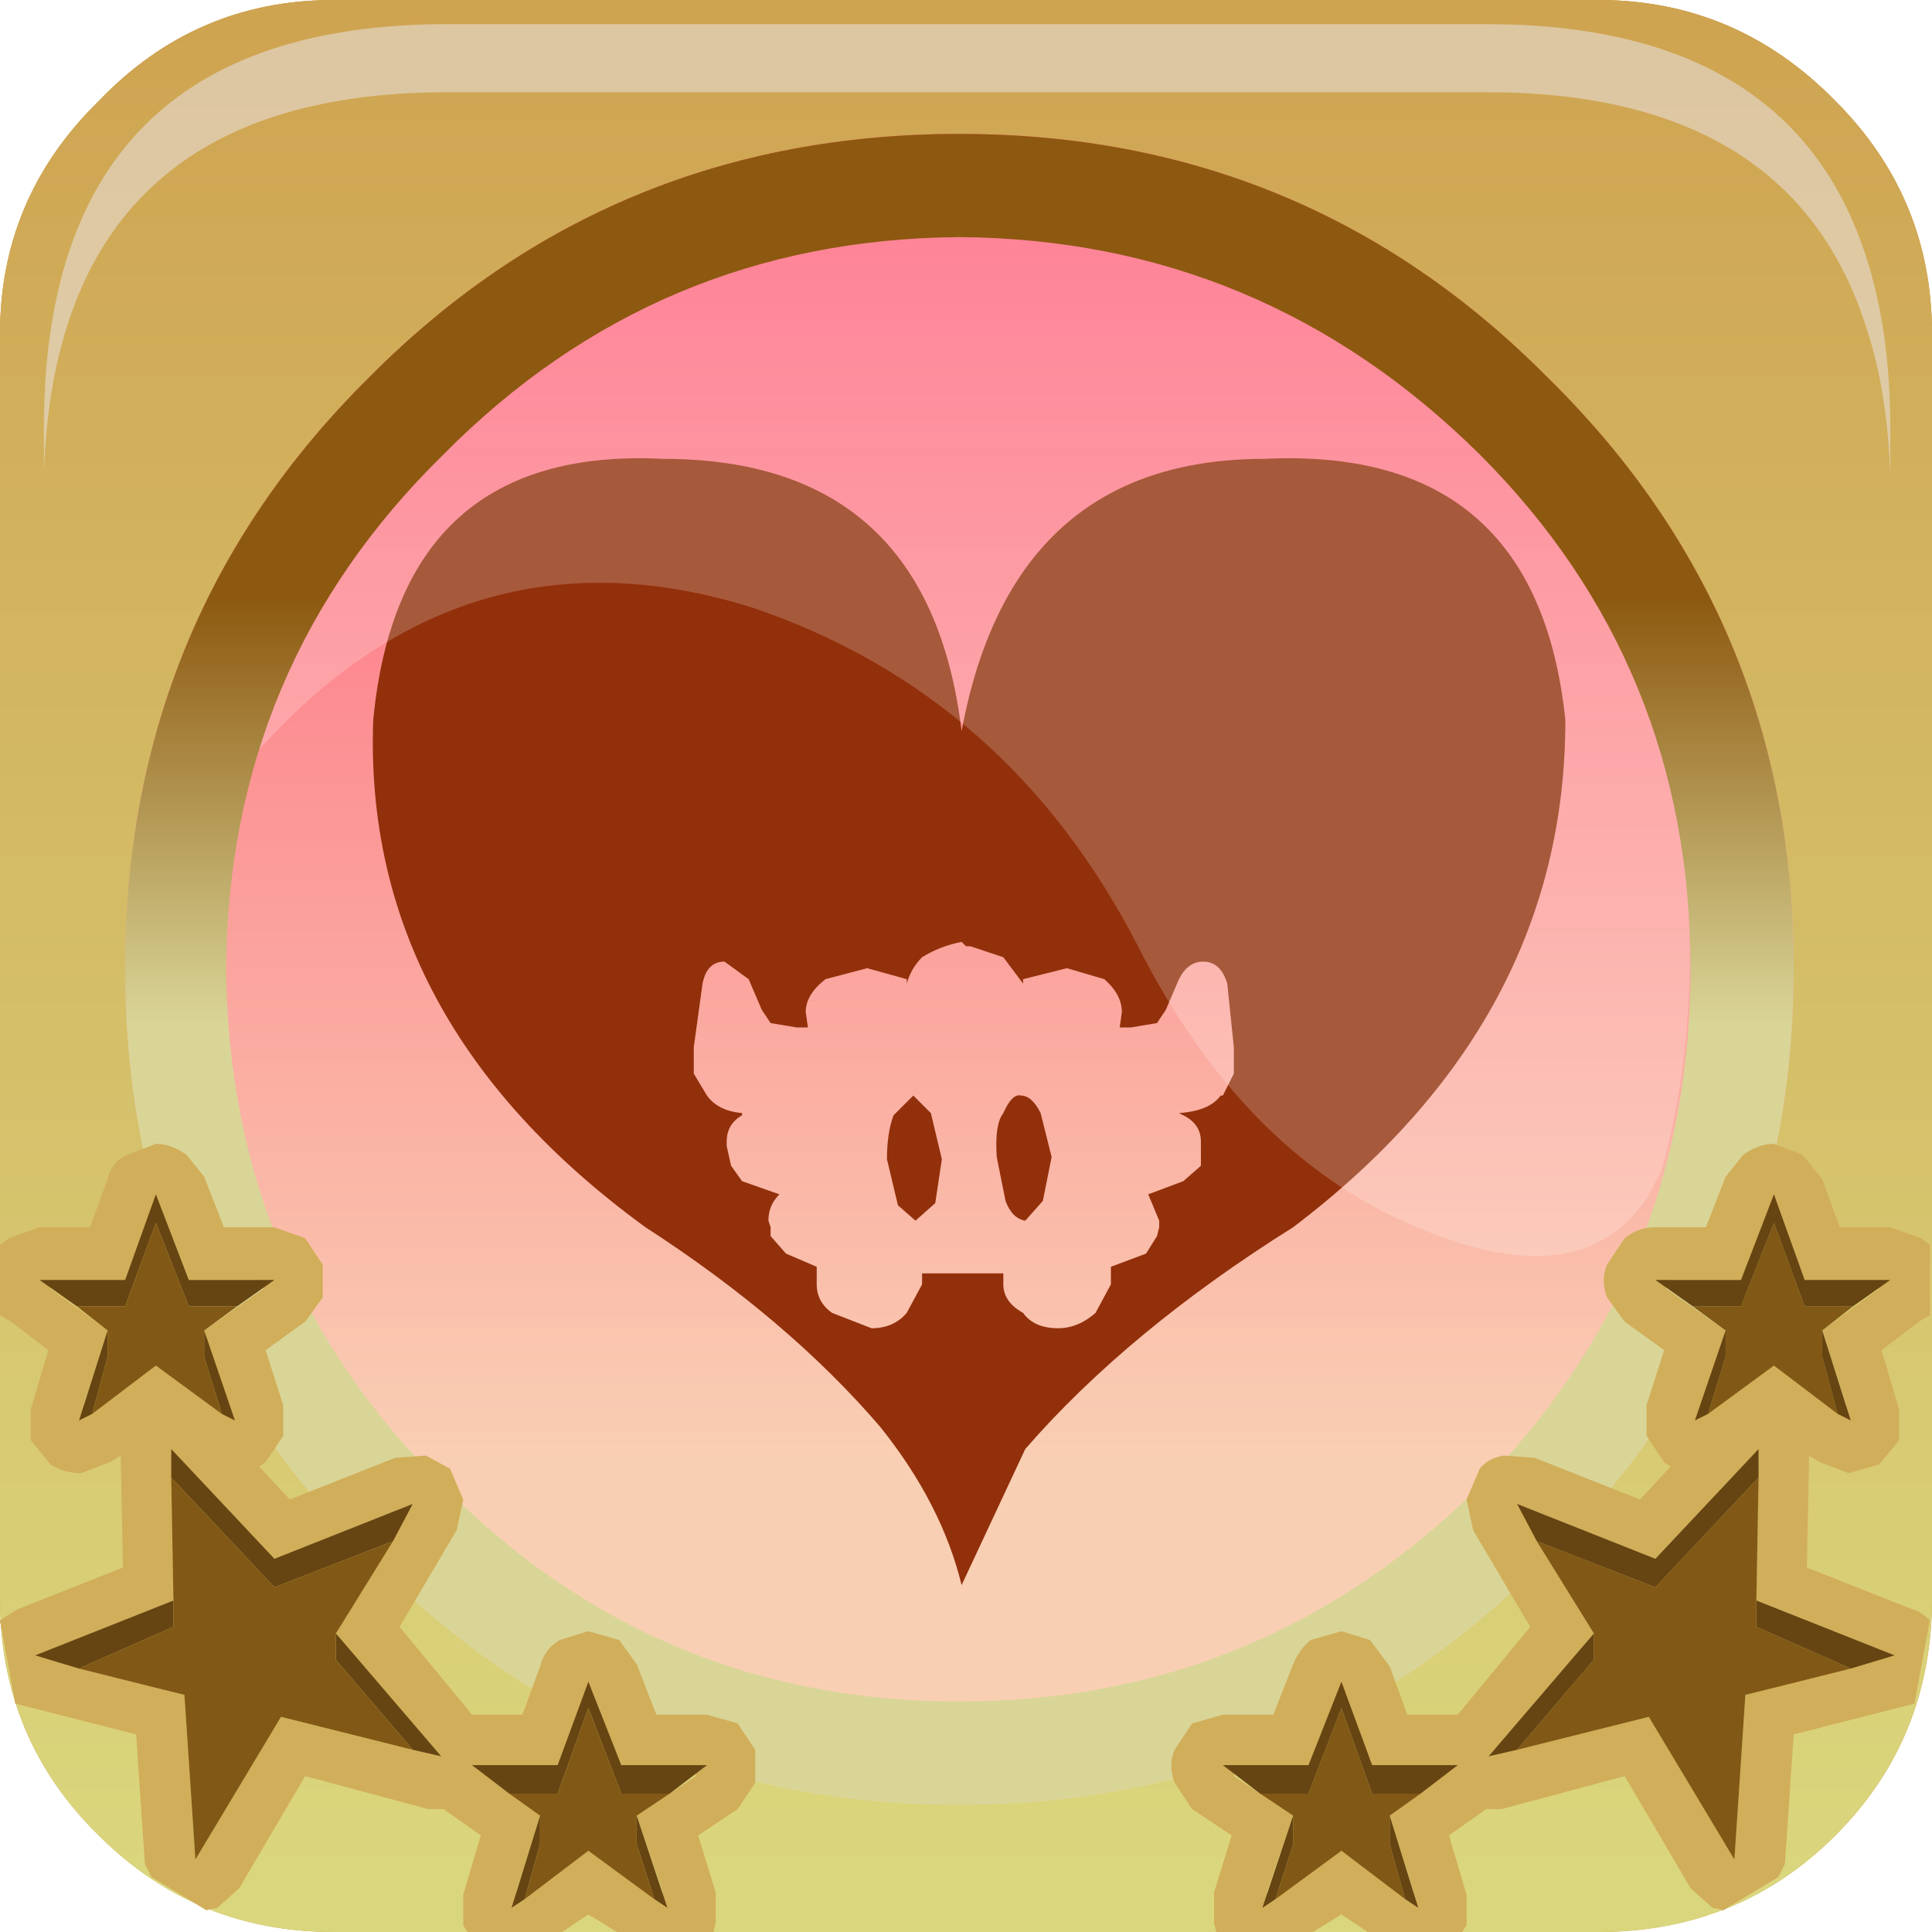 <?xml version="1.0" encoding="UTF-8" standalone="no"?>
<svg xmlns:xlink="http://www.w3.org/1999/xlink" height="66.0px" width="66.0px" xmlns="http://www.w3.org/2000/svg">
  <g transform="matrix(1.5, 0.0, 0.0, 1.5, 0.0, 0.075)">
    <use height="37.1" transform="matrix(1.0, 0.0, 0.0, 1.0, 3.4, 3.45)" width="37.2" xlink:href="#shape0"/>
    <use height="20.15" transform="matrix(1.159, 0.0, 0.0, 1.159, 5.8, 5.2)" width="28.2" xlink:href="#sprite0"/>
    <use height="44.0" transform="matrix(1.0, 0.0, 0.0, 1.0, 0.0, -0.05)" width="44.0" xlink:href="#shape2"/>
    <use height="0.0" transform="matrix(1.212, 0.0, 0.0, 1.212, 1.1, 0.9)" width="0.0" xlink:href="#sprite1"/>
    <use height="42.15" transform="matrix(1.0, 0.0, 0.0, 1.0, 0.0, 1.8)" width="43.95" xlink:href="#shape3"/>
    <use height="20.15" transform="matrix(1.159, 0.0, 0.0, 1.159, 5.8, 5.2)" width="28.2" xlink:href="#sprite0"/>
    <use height="44.0" transform="matrix(1.0, 0.0, 0.0, 1.0, 0.0, -0.05)" width="44.0" xlink:href="#shape4"/>
    <use height="0.0" transform="matrix(1.212, 0.0, 0.0, 1.212, 1.1, 0.9)" width="0.0" xlink:href="#sprite1"/>
    <use height="17.95" transform="matrix(1.0, 0.0, 0.0, 1.0, 0.0, 26.0)" width="43.95" xlink:href="#shape5"/>
    <use height="10.35" transform="matrix(1.0, 0.0, 0.0, 1.0, 1.0, 0.5)" width="42.05" xlink:href="#sprite2"/>
  </g>
  <defs>
    <g id="shape0" transform="matrix(1.0, 0.0, 0.0, 1.0, -3.4, -3.45)">
      <path d="M3.4 22.0 Q3.4 14.3 8.85 8.9 14.3 3.45 22.05 3.45 29.75 3.45 35.2 8.9 40.6 14.35 40.6 22.0 40.6 29.7 35.2 35.15 29.75 40.55 22.05 40.55 14.3 40.55 8.85 35.15 3.4 29.7 3.4 22.0" fill="url(#gradient0)" fill-rule="evenodd" stroke="none"/>
      <path d="M21.9 11.4 L21.9 11.65 Q28.8 11.65 35.8 17.75 26.65 19.9 25.9 22.05 L31.85 22.05 Q27.05 24.85 25.95 27.35 L29.7 27.35 Q25.7 28.7 24.25 31.9 L26.75 31.9 Q23.25 33.1 21.9 35.75 L21.7 35.95 21.7 35.5 Q20.35 32.9 16.85 31.7 L19.35 31.7 Q17.9 28.55 13.9 27.2 L17.65 27.2 Q16.55 24.65 11.7 21.9 L17.7 21.9 Q16.95 19.7 7.8 17.55 14.85 11.35 21.9 11.4" fill="#664411" fill-rule="evenodd" stroke="none"/>
    </g>
    <linearGradient gradientTransform="matrix(0.0, -0.017, -0.017, 0.0, 21.0, 26.9)" gradientUnits="userSpaceOnUse" id="gradient0" spreadMethod="pad" x1="-819.2" x2="819.2">
      <stop offset="0.012" stop-color="#dad67d"/>
      <stop offset="1.0" stop-color="#cfa451"/>
    </linearGradient>
    <g id="sprite0" transform="matrix(1.0, 0.0, 0.0, 1.0, 0.0, 0.0)">
      <use height="20.15" transform="matrix(1.0, 0.0, 0.0, 1.0, 0.0, 0.0)" width="28.2" xlink:href="#shape1"/>
    </g>
    <g id="shape1" transform="matrix(1.0, 0.0, 0.0, 1.0, 0.0, 0.0)">
      <path d="M27.4 18.95 Q26.2 20.8 23.4 19.8 19.6 18.5 17.35 14.05 14.8 9.1 9.75 7.4 4.1 5.65 0.0 10.3 1.0 6.85 3.7 4.15 7.2 0.65 11.9 0.05 L14.8 0.05 18.4 0.65 Q21.55 1.65 24.05 4.15 28.2 8.3 28.2 14.25 28.2 16.45 27.65 18.45 L27.4 18.95" fill="#ffffff" fill-opacity="0.196" fill-rule="evenodd" stroke="none"/>
    </g>
    <g id="shape2" transform="matrix(1.0, 0.0, 0.0, 1.0, 0.0, 0.05)">
      <path d="M41.8 2.25 Q44.0 4.45 44.0 7.55 L44.0 36.35 Q44.0 39.55 41.8 41.75 39.6 43.95 36.4 43.95 L7.6 43.95 Q4.45 43.95 2.25 41.75 0.0 39.55 0.0 36.35 L0.0 7.55 Q0.0 4.45 2.25 2.25 4.45 -0.05 7.6 -0.05 L36.4 -0.05 Q39.55 -0.05 41.8 2.25 M40.85 22.0 Q40.85 14.05 35.25 8.55 29.75 3.0 21.85 3.0 13.9 3.0 8.4 8.55 2.85 14.05 2.85 22.0 2.85 29.9 8.4 35.4 13.9 41.05 21.85 41.05 29.75 41.05 35.25 35.4 40.85 29.9 40.85 22.0" fill="url(#gradient1)" fill-rule="evenodd" stroke="none"/>
      <path d="M40.85 22.0 Q40.85 29.9 35.25 35.4 29.75 41.05 21.85 41.05 13.9 41.05 8.4 35.4 2.85 29.9 2.85 22.0 2.85 14.05 8.4 8.55 13.9 3.0 21.85 3.0 29.75 3.0 35.25 8.55 40.85 14.05 40.85 22.0 M33.7 10.3 Q28.75 5.4 21.85 5.35 14.95 5.4 10.1 10.3 5.2 15.1 5.15 22.0 5.2 28.95 10.1 33.8 14.95 38.7 21.85 38.7 28.75 38.7 33.7 33.8 38.5 28.95 38.5 22.0 38.5 15.1 33.7 10.3" fill="url(#gradient2)" fill-rule="evenodd" stroke="none"/>
    </g>
    <linearGradient gradientTransform="matrix(0.0, -0.026, -0.055, 0.0, 21.85, 21.8)" gradientUnits="userSpaceOnUse" id="gradient1" spreadMethod="pad" x1="-819.2" x2="819.2">
      <stop offset="0.012" stop-color="#c79829"/>
      <stop offset="1.0" stop-color="#be7d1e"/>
    </linearGradient>
    <linearGradient gradientTransform="matrix(1.0E-4, 0.022, -0.023, 1.0E-4, 21.9, 22.25)" gradientUnits="userSpaceOnUse" id="gradient2" spreadMethod="pad" x1="-819.2" x2="819.2">
      <stop offset="0.012" stop-color="#8d5910"/>
      <stop offset="1.0" stop-color="#d9d597"/>
    </linearGradient>
    <g id="shape3" transform="matrix(1.0, 0.0, 0.0, 1.0, 0.0, -1.8)">
      <path d="M38.85 27.9 L39.3 26.75 39.7 26.25 Q40.05 26.0 40.4 26.0 L41.05 26.25 41.5 26.8 41.9 27.9 43.05 27.9 43.75 28.15 43.95 28.3 43.95 29.9 43.7 30.05 42.85 30.7 43.25 32.05 43.25 32.75 42.8 33.3 42.1 33.5 41.45 33.25 41.2 33.1 41.15 35.65 43.55 36.6 Q43.75 36.65 43.95 36.85 L43.6 38.75 43.4 38.8 40.85 39.45 40.65 42.4 40.5 42.7 39.25 43.45 39.0 43.4 38.5 42.95 37.0 40.4 34.2 41.15 33.85 41.15 33.0 41.75 33.4 43.1 33.4 43.8 33.3 43.95 31.15 43.95 30.55 43.55 29.9 43.95 27.7 43.95 27.65 43.75 27.65 43.05 28.05 41.75 27.15 41.15 26.75 40.55 Q26.6 40.15 26.75 39.8 L27.15 39.2 27.85 39.0 29.0 39.0 29.45 37.85 Q29.6 37.5 29.85 37.3 L30.55 37.1 31.2 37.3 31.65 37.9 32.05 39.0 33.2 39.0 34.85 37.0 33.55 34.8 33.4 34.1 33.7 33.4 Q33.9 33.15 34.25 33.1 L34.95 33.15 37.35 34.1 38.05 33.35 37.9 33.25 37.5 32.65 37.5 31.95 37.9 30.7 37.0 30.05 36.6 29.5 Q36.45 29.1 36.6 28.75 L37.0 28.15 Q37.3 27.9 37.7 27.9 L38.85 27.9 M30.65 38.65 L30.4 38.65 29.8 40.15 28.2 40.15 28.1 40.4 29.45 41.3 28.85 43.05 29.05 43.15 30.55 42.1 31.95 43.15 32.2 43.05 31.65 41.3 32.8 40.45 32.75 40.15 31.25 40.15 30.65 38.65 M37.7 35.45 L34.55 34.2 36.3 37.15 33.9 39.95 37.55 39.05 39.5 42.3 39.75 38.55 43.15 37.65 40.0 36.4 40.05 32.95 37.7 35.45 M39.65 29.1 L38.05 29.1 37.95 29.3 39.3 30.25 38.75 31.95 38.9 32.1 40.4 31.05 41.8 32.1 42.05 31.95 41.5 30.25 42.8 29.3 42.65 29.1 41.1 29.1 40.5 27.55 40.25 27.55 39.65 29.1" fill="url(#gradient3)" fill-rule="evenodd" stroke="none"/>
      <path d="M42.2 29.7 L41.5 30.25 41.5 30.85 41.85 32.15 40.4 31.05 38.9 32.15 39.3 30.85 39.3 30.25 38.55 29.7 39.65 29.7 40.4 27.8 41.1 29.7 42.2 29.7 M40.0 36.4 L40.0 37.0 42.15 37.95 39.75 38.55 39.5 42.3 37.55 39.05 34.55 39.8 36.3 37.75 36.3 37.15 35.0 35.05 37.7 36.1 40.05 33.6 40.0 36.4 M32.35 40.8 L31.65 41.3 31.65 41.95 32.0 43.2 30.55 42.1 29.05 43.2 29.45 41.95 29.45 41.3 28.7 40.8 29.8 40.8 30.55 38.85 31.25 40.8 32.35 40.8" fill="#815815" fill-rule="evenodd" stroke="none"/>
      <path d="M38.55 29.7 L37.7 29.1 39.65 29.1 40.4 27.15 41.1 29.1 43.05 29.1 42.2 29.7 41.1 29.7 40.4 27.8 39.65 29.7 38.55 29.7 M41.5 30.25 L42.15 32.3 41.85 32.15 41.5 30.85 41.5 30.25 M38.9 32.15 L38.6 32.3 39.3 30.25 39.3 30.85 38.9 32.15 M40.0 36.4 L43.15 37.65 42.15 37.95 40.0 37.0 40.0 36.4 M34.55 39.8 L33.9 39.95 36.3 37.15 36.3 37.75 34.55 39.8 M35.0 35.05 L34.55 34.2 37.7 35.45 40.05 32.95 40.05 33.6 37.7 36.1 35.0 35.05 M28.7 40.8 L27.85 40.15 29.8 40.15 30.55 38.25 31.25 40.15 33.2 40.15 32.35 40.8 31.25 40.8 30.55 38.85 29.8 40.8 28.7 40.8 M31.65 41.3 L32.3 43.4 32.0 43.2 31.65 41.95 31.65 41.3 M29.05 43.2 L28.75 43.4 29.45 41.3 29.45 41.95 29.05 43.2" fill="#674512" fill-rule="evenodd" stroke="none"/>
      <path d="M5.1 27.9 L6.25 27.9 6.95 28.15 7.35 28.75 7.35 29.5 6.95 30.05 6.05 30.7 6.45 31.95 6.45 32.65 6.05 33.25 5.9 33.35 6.6 34.1 9.0 33.15 9.7 33.1 10.25 33.4 10.55 34.1 10.4 34.8 9.1 37.0 10.75 39.0 11.9 39.0 12.3 37.9 Q12.4 37.5 12.75 37.3 L13.4 37.1 14.1 37.3 14.5 37.85 14.95 39.0 16.1 39.0 16.8 39.2 17.2 39.8 17.2 40.55 16.8 41.15 15.9 41.75 16.3 43.05 16.3 43.75 16.25 43.95 14.05 43.95 13.4 43.55 12.8 43.95 10.65 43.95 10.55 43.8 10.55 43.1 10.95 41.75 10.1 41.15 9.75 41.15 6.95 40.4 5.45 42.95 4.95 43.4 4.7 43.45 3.45 42.7 3.3 42.4 3.1 39.45 0.55 38.8 0.35 38.75 0.0 36.85 0.4 36.6 2.8 35.65 2.75 33.1 2.5 33.25 1.85 33.5 Q1.45 33.5 1.15 33.3 L0.7 32.75 0.7 32.05 1.1 30.7 0.25 30.05 0.0 29.9 0.0 28.3 0.2 28.15 0.9 27.9 2.05 27.9 2.45 26.8 Q2.55 26.4 2.9 26.25 L3.55 26.0 Q3.9 26.0 4.25 26.25 L4.65 26.75 5.1 27.9 M4.3 29.1 L3.7 27.55 3.45 27.55 2.85 29.1 1.3 29.1 1.15 29.3 2.45 30.25 1.9 31.95 2.15 32.1 3.55 31.05 5.05 32.1 5.2 31.95 4.65 30.25 6.0 29.3 5.9 29.1 4.3 29.1 M6.25 35.45 L3.9 32.95 3.95 36.4 0.8 37.65 4.2 38.55 4.45 42.3 6.4 39.05 10.05 39.95 7.65 37.15 9.4 34.2 6.25 35.45 M13.3 38.65 L12.7 40.15 11.2 40.15 11.15 40.45 12.3 41.3 11.75 43.05 12.0 43.15 13.4 42.1 14.9 43.15 15.1 43.05 14.5 41.3 15.85 40.4 15.75 40.15 14.15 40.15 13.55 38.65 13.3 38.65" fill="url(#gradient4)" fill-rule="evenodd" stroke="none"/>
      <path d="M1.75 29.7 L0.9 29.1 2.85 29.1 3.55 27.15 4.3 29.1 6.25 29.1 5.4 29.7 4.3 29.7 3.55 27.8 2.85 29.7 1.75 29.7 M4.65 30.25 L5.35 32.3 5.05 32.15 4.65 30.85 4.65 30.25 M2.1 32.15 L1.8 32.3 2.45 30.25 2.45 30.85 2.1 32.15 M3.9 33.6 L3.9 32.95 6.25 35.45 9.4 34.2 8.95 35.05 6.25 36.1 3.9 33.6 M7.65 37.15 L10.05 39.95 9.4 39.8 7.65 37.75 7.65 37.15 M1.8 37.95 L0.8 37.65 3.95 36.4 3.95 37.0 1.8 37.95 M11.6 40.8 L10.75 40.15 12.7 40.15 13.4 38.25 14.15 40.15 16.1 40.15 15.25 40.8 14.15 40.8 13.4 38.85 12.7 40.8 11.6 40.8 M14.5 41.3 L15.2 43.4 14.9 43.2 14.5 41.95 14.5 41.3 M11.95 43.2 L11.65 43.4 12.3 41.3 12.3 41.95 11.95 43.2" fill="#674512" fill-rule="evenodd" stroke="none"/>
      <path d="M5.4 29.7 L4.65 30.25 4.65 30.85 5.05 32.15 3.55 31.05 2.1 32.15 2.45 30.85 2.45 30.25 1.75 29.7 2.85 29.7 3.55 27.8 4.3 29.7 5.4 29.7 M8.95 35.05 L7.65 37.15 7.65 37.75 9.4 39.8 6.4 39.05 4.45 42.3 4.2 38.55 1.8 37.95 3.95 37.0 3.95 36.4 3.9 33.6 6.25 36.1 8.95 35.05 M15.25 40.8 L14.5 41.3 14.5 41.95 14.9 43.2 13.4 42.1 11.95 43.2 12.3 41.95 12.3 41.3 11.6 40.8 12.7 40.8 13.4 38.85 14.15 40.8 15.25 40.8" fill="#815815" fill-rule="evenodd" stroke="none"/>
      <path d="M36.65 7.65 Q42.55 13.55 42.55 21.95 42.55 30.3 36.65 36.2 30.75 42.1 22.35 42.1 14.05 42.1 8.15 36.2 2.2 30.3 2.2 21.95 2.2 13.55 8.15 7.65 14.05 1.8 22.35 1.8 30.75 1.8 36.65 7.65" fill="url(#gradient5)" fill-rule="evenodd" stroke="none"/>
      <path d="M21.9 21.4 Q21.4 21.5 21.0 21.75 20.75 22.0 20.65 22.35 L20.65 22.25 19.75 22.0 18.8 22.25 Q18.35 22.6 18.35 23.0 L18.4 23.35 18.15 23.35 17.55 23.25 17.35 22.95 17.05 22.25 16.5 21.85 Q16.1 21.85 16.0 22.35 L15.8 23.8 15.8 24.4 16.1 24.9 Q16.35 25.25 16.9 25.3 L16.9 25.35 Q16.55 25.55 16.55 25.95 L16.55 26.05 16.65 26.5 16.9 26.85 17.75 27.15 Q17.5 27.4 17.5 27.75 L17.55 27.9 17.55 28.1 17.9 28.5 18.6 28.8 18.6 29.2 Q18.6 29.6 18.95 29.85 L19.85 30.2 Q20.35 30.2 20.65 29.85 L21.0 29.2 21.0 28.95 21.9 28.95 22.0 28.95 22.1 28.95 22.85 28.95 22.85 29.2 Q22.85 29.6 23.3 29.85 23.55 30.2 24.1 30.2 24.55 30.2 24.95 29.85 L25.3 29.2 25.3 28.8 26.1 28.5 26.35 28.1 26.4 27.9 26.4 27.75 26.15 27.15 26.95 26.85 27.35 26.5 27.35 26.05 27.35 25.95 Q27.35 25.55 26.95 25.35 L26.85 25.3 Q27.55 25.25 27.8 24.9 L27.85 24.9 28.1 24.4 28.1 23.8 27.95 22.35 Q27.8 21.85 27.4 21.85 27.05 21.85 26.85 22.25 L26.55 22.95 26.35 23.25 25.75 23.35 25.5 23.35 25.55 23.0 Q25.55 22.6 25.15 22.25 L24.3 22.0 23.3 22.25 23.3 22.35 22.85 21.75 22.1 21.5 22.0 21.5 21.9 21.4 M35.65 16.35 Q35.65 23.2 29.45 27.9 25.7 30.25 23.35 32.95 L21.9 36.05 Q21.45 34.2 20.05 32.45 17.95 30.0 14.7 27.9 8.25 23.2 8.5 16.35 9.1 10.1 15.1 10.4 21.15 10.4 21.9 16.6 23.05 10.4 28.8 10.4 35.0 10.1 35.65 16.35 M23.7 25.3 L23.95 26.3 23.75 27.3 23.35 27.75 Q23.05 27.7 22.9 27.3 L22.7 26.3 Q22.65 25.55 22.85 25.3 23.05 24.85 23.25 24.9 23.5 24.9 23.7 25.3 M20.85 27.75 L20.45 27.4 20.2 26.35 Q20.2 25.75 20.35 25.35 L20.8 24.9 21.2 25.3 21.45 26.35 21.3 27.35 20.85 27.75" fill="#92300b" fill-rule="evenodd" stroke="none"/>
    </g>
    <linearGradient gradientTransform="matrix(0.0, -0.026, -0.055, 0.0, 21.85, 21.8)" gradientUnits="userSpaceOnUse" id="gradient3" spreadMethod="pad" x1="-819.2" x2="819.2">
      <stop offset="0.012" stop-color="#c79829"/>
      <stop offset="1.0" stop-color="#be7d1e"/>
    </linearGradient>
    <linearGradient gradientTransform="matrix(0.0, -0.026, 0.055, 0.0, 22.05, 21.8)" gradientUnits="userSpaceOnUse" id="gradient4" spreadMethod="pad" x1="-819.2" x2="819.2">
      <stop offset="0.012" stop-color="#c79829"/>
      <stop offset="1.0" stop-color="#be7d1e"/>
    </linearGradient>
    <linearGradient gradientTransform="matrix(0.0, -0.019, -0.019, 0.0, 22.35, 18.05)" gradientUnits="userSpaceOnUse" id="gradient5" spreadMethod="pad" x1="-819.2" x2="819.2">
      <stop offset="0.012" stop-color="#f9cfb3"/>
      <stop offset="1.0" stop-color="#ff5b79"/>
    </linearGradient>
    <g id="shape4" transform="matrix(1.0, 0.0, 0.0, 1.0, 0.0, 0.05)">
      <path d="M40.85 22.0 Q40.85 14.05 35.25 8.55 29.75 3.0 21.85 3.0 13.9 3.0 8.4 8.55 2.85 14.05 2.85 22.0 2.85 29.9 8.4 35.4 13.9 41.05 21.85 41.05 29.75 41.05 35.25 35.4 40.85 29.9 40.85 22.0 M41.8 2.25 Q44.0 4.45 44.0 7.55 L44.0 36.35 Q44.0 39.55 41.8 41.75 39.6 43.95 36.4 43.95 L7.6 43.95 Q4.45 43.95 2.25 41.75 0.0 39.55 0.0 36.35 L0.0 7.55 Q0.0 4.45 2.25 2.25 4.45 -0.05 7.6 -0.05 L36.4 -0.05 Q39.55 -0.05 41.8 2.25" fill="url(#gradient6)" fill-rule="evenodd" stroke="none"/>
      <path d="M33.7 10.3 Q28.75 5.4 21.85 5.35 14.95 5.4 10.1 10.3 5.2 15.1 5.15 22.0 5.2 28.95 10.1 33.8 14.95 38.7 21.85 38.7 28.75 38.7 33.7 33.8 38.5 28.95 38.5 22.0 38.5 15.1 33.7 10.3 M40.85 22.0 Q40.85 29.9 35.25 35.4 29.75 41.05 21.85 41.05 13.9 41.05 8.4 35.4 2.85 29.9 2.85 22.0 2.85 14.05 8.4 8.55 13.9 3.0 21.85 3.0 29.75 3.0 35.25 8.55 40.85 14.05 40.85 22.0" fill="url(#gradient7)" fill-rule="evenodd" stroke="none"/>
    </g>
    <linearGradient gradientTransform="matrix(0.0, -0.026, -0.055, 0.0, 21.85, 21.8)" gradientUnits="userSpaceOnUse" id="gradient6" spreadMethod="pad" x1="-819.2" x2="819.2">
      <stop offset="0.012" stop-color="#dad67d"/>
      <stop offset="1.0" stop-color="#cfa451"/>
    </linearGradient>
    <linearGradient gradientTransform="matrix(0.0, 0.006, -0.023, 0.0, 21.85, 18.35)" gradientUnits="userSpaceOnUse" id="gradient7" spreadMethod="pad" x1="-819.2" x2="819.2">
      <stop offset="0.012" stop-color="#8d5910"/>
      <stop offset="1.0" stop-color="#d9d597"/>
    </linearGradient>
    <g id="shape5" transform="matrix(1.0, 0.0, 0.0, 1.0, 0.0, -26.1)">
      <path d="M41.5 26.9 L41.9 28.0 43.05 28.0 43.75 28.25 43.95 28.4 43.95 30.0 43.7 30.15 42.85 30.8 43.25 32.15 43.25 32.85 42.8 33.4 42.1 33.6 41.45 33.35 41.2 33.2 41.15 35.75 43.55 36.7 Q43.75 36.75 43.95 36.95 L43.6 38.85 43.4 38.9 40.85 39.55 40.65 42.5 40.5 42.8 39.25 43.55 39.0 43.5 38.5 43.05 37.0 40.5 34.2 41.25 33.85 41.25 33.0 41.85 33.4 43.2 33.4 43.9 33.3 44.05 31.15 44.05 30.55 43.65 29.9 44.05 27.7 44.05 27.65 43.85 27.65 43.15 28.05 41.85 27.15 41.25 26.75 40.65 Q26.6 40.25 26.75 39.9 L27.15 39.3 27.85 39.1 29.0 39.1 29.45 37.95 Q29.6 37.6 29.85 37.4 L30.55 37.2 31.2 37.4 31.65 38.0 32.05 39.1 33.2 39.1 34.85 37.1 33.55 34.9 33.4 34.2 33.7 33.5 Q33.9 33.25 34.25 33.2 L34.95 33.25 37.35 34.2 38.05 33.45 37.9 33.35 37.5 32.75 37.5 32.05 37.9 30.8 37.0 30.15 36.6 29.6 Q36.45 29.2 36.6 28.85 L37.0 28.25 Q37.3 28.0 37.7 28.0 L38.85 28.0 39.3 26.85 39.7 26.35 Q40.05 26.1 40.4 26.1 L41.05 26.35 41.5 26.9 M29.8 40.25 L28.2 40.25 28.1 40.5 29.45 41.4 28.85 43.15 29.05 43.25 30.55 42.2 31.95 43.25 32.2 43.15 31.65 41.4 32.8 40.55 32.75 40.25 31.25 40.25 30.65 38.75 30.4 38.75 29.8 40.25 M40.05 33.05 L37.7 35.55 34.55 34.3 36.3 37.25 33.9 40.05 37.55 39.15 39.5 42.4 39.75 38.65 43.15 37.75 40.0 36.5 40.05 33.05 M42.65 29.2 L41.1 29.2 40.5 27.65 40.25 27.65 39.65 29.2 38.05 29.2 37.95 29.4 39.3 30.35 38.75 32.05 38.9 32.2 40.4 31.15 41.8 32.2 42.05 32.05 41.5 30.35 42.8 29.4 42.65 29.2" fill="#d1ae5a" fill-rule="evenodd" stroke="none"/>
      <path d="M42.2 29.8 L41.5 30.35 41.5 30.95 41.85 32.25 40.4 31.15 38.9 32.25 39.3 30.95 39.3 30.35 38.55 29.8 39.65 29.8 40.4 27.9 41.1 29.8 42.2 29.8 M40.0 36.5 L40.0 37.1 42.15 38.05 39.75 38.65 39.5 42.4 37.55 39.15 34.55 39.9 36.3 37.85 36.3 37.25 35.0 35.15 37.7 36.2 40.05 33.7 40.0 36.5 M32.35 40.9 L31.65 41.4 31.65 42.05 32.0 43.3 30.55 42.2 29.05 43.3 29.45 42.05 29.45 41.4 28.7 40.9 29.8 40.9 30.55 38.95 31.25 40.9 32.35 40.9" fill="#815815" fill-rule="evenodd" stroke="none"/>
      <path d="M38.55 29.8 L37.7 29.2 39.65 29.2 40.4 27.25 41.1 29.2 43.05 29.2 42.2 29.8 41.1 29.8 40.4 27.9 39.65 29.8 38.55 29.8 M41.5 30.35 L42.15 32.4 41.85 32.25 41.5 30.95 41.5 30.35 M38.9 32.25 L38.6 32.4 39.3 30.35 39.3 30.95 38.9 32.25 M40.0 36.5 L43.15 37.75 42.15 38.05 40.0 37.1 40.0 36.5 M34.55 39.9 L33.9 40.05 36.3 37.25 36.3 37.85 34.55 39.9 M35.0 35.15 L34.55 34.3 37.7 35.55 40.05 33.05 40.05 33.7 37.7 36.2 35.0 35.15 M28.7 40.9 L27.85 40.25 29.8 40.25 30.55 38.35 31.25 40.25 33.2 40.25 32.35 40.9 31.25 40.9 30.55 38.95 29.8 40.9 28.7 40.9 M31.65 41.4 L32.3 43.5 32.0 43.3 31.65 42.05 31.65 41.4 M29.05 43.3 L28.75 43.5 29.45 41.4 29.45 42.05 29.05 43.3" fill="#674512" fill-rule="evenodd" stroke="none"/>
      <path d="M10.25 33.5 L10.55 34.2 10.4 34.9 9.1 37.1 10.75 39.1 11.9 39.1 12.3 38.0 Q12.4 37.6 12.75 37.4 L13.4 37.2 14.1 37.4 14.5 37.95 14.95 39.1 16.1 39.1 16.8 39.3 17.2 39.9 17.2 40.65 16.8 41.25 15.9 41.85 16.3 43.15 16.3 43.85 16.25 44.05 14.05 44.05 13.4 43.65 12.8 44.05 10.65 44.05 10.55 43.9 10.55 43.2 10.95 41.85 10.1 41.25 9.75 41.25 6.95 40.5 5.45 43.05 4.95 43.5 4.7 43.55 3.45 42.8 3.3 42.5 3.1 39.55 0.55 38.9 0.35 38.85 0.0 36.95 0.4 36.7 2.8 35.75 2.75 33.2 2.5 33.35 1.85 33.6 Q1.45 33.6 1.15 33.4 L0.7 32.85 0.7 32.15 1.1 30.8 0.25 30.15 0.0 30.0 0.0 28.4 0.2 28.25 0.9 28.0 2.05 28.0 2.45 26.9 Q2.55 26.5 2.9 26.35 L3.55 26.1 Q3.9 26.1 4.25 26.35 L4.65 26.85 5.1 28.0 6.25 28.0 6.95 28.25 7.35 28.85 7.35 29.6 6.95 30.15 6.05 30.8 6.45 32.05 6.45 32.75 6.05 33.35 5.9 33.45 6.6 34.2 9.0 33.25 9.7 33.2 10.25 33.5 M5.9 29.2 L4.3 29.2 3.7 27.65 3.45 27.65 2.85 29.2 1.3 29.2 1.15 29.4 2.45 30.35 1.9 32.05 2.15 32.2 3.55 31.15 5.05 32.2 5.2 32.05 4.65 30.35 6.0 29.4 5.9 29.2 M3.95 36.5 L0.8 37.75 4.2 38.65 4.45 42.4 6.4 39.15 10.05 40.05 7.65 37.25 9.4 34.3 6.25 35.55 3.9 33.05 3.95 36.5 M15.75 40.25 L14.15 40.25 13.55 38.75 13.3 38.75 12.7 40.25 11.2 40.25 11.15 40.55 12.3 41.4 11.75 43.15 12.0 43.25 13.4 42.2 14.9 43.25 15.1 43.15 14.5 41.4 15.85 40.5 15.75 40.25" fill="#d1ae5a" fill-rule="evenodd" stroke="none"/>
      <path d="M1.75 29.8 L0.9 29.2 2.85 29.2 3.55 27.25 4.3 29.2 6.25 29.2 5.4 29.8 4.3 29.8 3.55 27.9 2.85 29.8 1.75 29.8 M4.65 30.35 L5.35 32.4 5.05 32.25 4.65 30.95 4.65 30.35 M2.1 32.25 L1.8 32.4 2.45 30.35 2.45 30.95 2.1 32.25 M3.9 33.7 L3.9 33.05 6.25 35.55 9.4 34.3 8.95 35.15 6.25 36.2 3.9 33.7 M7.65 37.25 L10.05 40.05 9.4 39.9 7.65 37.85 7.65 37.25 M1.8 38.05 L0.8 37.75 3.95 36.5 3.95 37.1 1.8 38.05 M11.6 40.9 L10.75 40.25 12.7 40.25 13.4 38.35 14.15 40.25 16.1 40.25 15.25 40.9 14.15 40.9 13.4 38.95 12.7 40.9 11.6 40.9 M14.5 41.4 L15.2 43.5 14.9 43.3 14.5 42.05 14.5 41.4 M11.95 43.3 L11.65 43.5 12.3 41.4 12.3 42.05 11.95 43.3" fill="#674512" fill-rule="evenodd" stroke="none"/>
      <path d="M1.75 29.8 L2.85 29.8 3.55 27.9 4.3 29.8 5.4 29.8 4.65 30.35 4.65 30.95 5.05 32.25 3.55 31.15 2.1 32.25 2.45 30.95 2.45 30.35 1.75 29.8 M3.95 36.5 L3.9 33.7 6.25 36.2 8.95 35.15 7.65 37.25 7.65 37.85 9.4 39.9 6.4 39.15 4.45 42.4 4.2 38.65 1.8 38.05 3.95 37.1 3.95 36.5 M11.6 40.9 L12.7 40.9 13.4 38.95 14.15 40.9 15.25 40.9 14.5 41.4 14.5 42.05 14.9 43.3 13.4 42.2 11.95 43.3 12.3 42.05 12.3 41.4 11.6 40.9" fill="#815815" fill-rule="evenodd" stroke="none"/>
    </g>
    <g id="sprite2" transform="matrix(1.0, 0.0, 0.0, 1.0, 0.15, 0.0)">
      <use height="10.35" transform="matrix(1.0, 0.0, 0.0, 1.0, -0.15, 0.0)" width="42.05" xlink:href="#shape6"/>
    </g>
    <g id="shape6" transform="matrix(1.0, 0.0, 0.0, 1.0, 0.15, 0.0)">
      <path d="M32.7 0.0 Q39.65 0.0 41.35 5.3 41.9 7.0 41.9 9.2 L41.9 10.35 Q41.85 8.4 41.35 6.9 39.65 1.55 32.7 1.55 L9.05 1.55 Q0.15 1.55 -0.15 10.2 L-0.15 9.2 Q-0.15 0.0 9.05 0.0 L32.7 0.0" fill="#e7deda" fill-opacity="0.588" fill-rule="evenodd" stroke="none"/>
    </g>
  </defs>
</svg>

